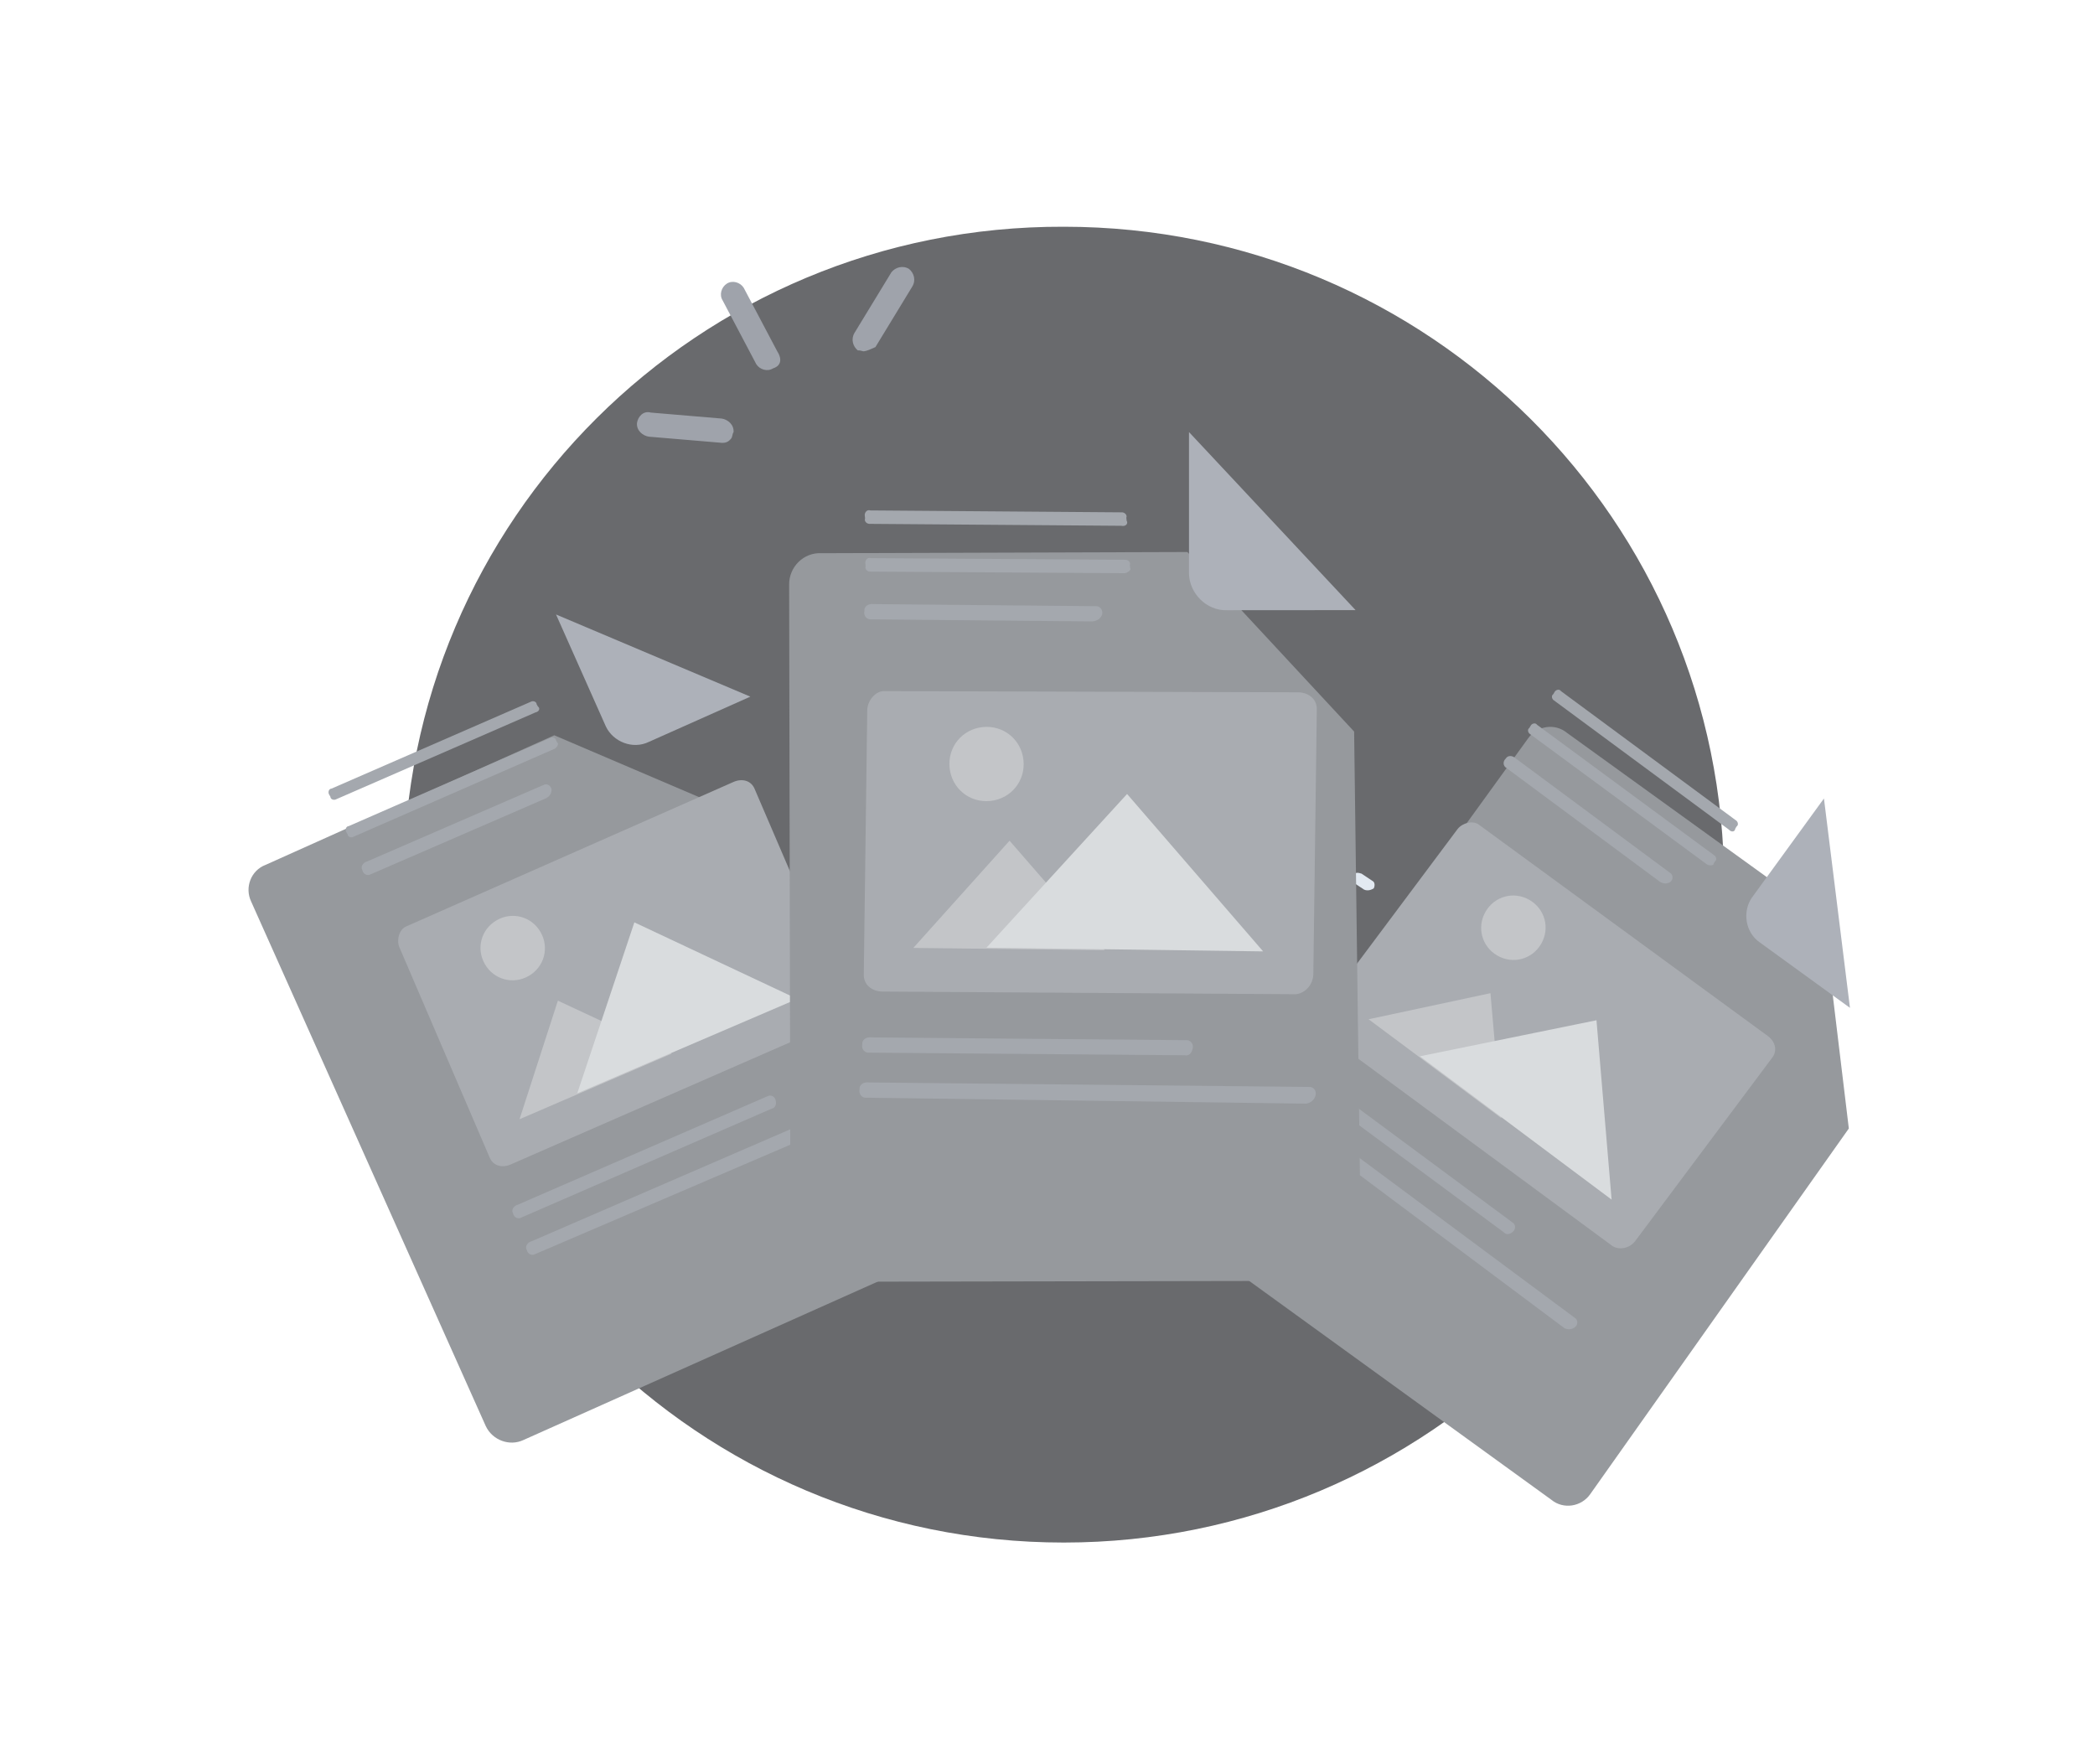 <svg width="190" height="160" viewBox="0 0 190 160" fill="none" xmlns="http://www.w3.org/2000/svg">
  <path d="M96.477 139.896C129.477 139.896 156.366 113.118 156.366 80.229C156.366 47.229 129.588 20.563 96.477 20.563C63.366 20.451 36.588 47.118 36.588 80.118C36.588 113.118 63.366 139.896 96.477 139.896Z" fill="#696A6D"/>
  <path d="M123.701 80.673L122.701 80.007C122.479 79.784 122.479 79.562 122.701 79.34C122.923 79.118 123.145 79.118 123.479 79.229L124.479 79.896C124.701 80.007 124.701 80.34 124.59 80.562C124.256 80.784 123.923 80.784 123.701 80.673Z" fill="#E3EAF2"/>
  <g filter="url(#filter0_d_1_5312)">
    <path d="M167.674 91.345L144.227 124.499C143.427 125.651 141.793 125.919 140.698 125.018L108.628 101.792C107.475 100.992 107.208 99.358 108.008 98.205L138.577 55.978C139.377 54.825 141.012 54.558 142.106 55.459L165.374 72.256L167.674 91.345Z" fill="#96999D"/>
  </g>
  <path d="M165.418 72.416L158.874 81.42C158.016 82.674 158.268 84.569 159.622 85.485L167.777 91.404" fill="#ADB1B9"/>
  <path d="M146.272 113.028L120.124 93.76C119.476 93.252 119.263 92.456 119.772 91.808L132.204 75.169C132.654 74.622 133.609 74.366 134.156 74.816L160.362 93.983C161.01 94.492 161.223 95.287 160.715 95.936L148.283 112.574C147.774 113.222 146.877 113.377 146.272 113.028Z" fill="#A9ACB1"/>
  <path d="M136.162 101.41L124.119 92.438L135.172 90.074L136.162 101.41Z" fill="#C3C5C8"/>
  <path d="M146.16 108.795L128.773 95.796L144.788 92.528L146.16 108.795Z" fill="#D9DCDE"/>
  <path d="M135.795 86.661C137.208 87.477 138.959 87.007 139.775 85.594C140.59 84.182 140.121 82.431 138.708 81.615C137.296 80.799 135.545 81.269 134.729 82.681C133.913 84.094 134.382 85.845 135.795 86.661Z" fill="#C3C5C8"/>
  <path d="M156.792 75.236L140.945 63.53C140.743 63.413 140.658 63.095 140.875 62.952L140.992 62.75C141.108 62.548 141.427 62.462 141.57 62.68L157.417 74.386C157.619 74.502 157.704 74.82 157.487 74.964L157.37 75.166C157.355 75.426 157.036 75.511 156.792 75.236Z" fill="#A4A8AE"/>
  <path d="M154.826 78.408L138.777 66.585C138.575 66.469 138.49 66.15 138.707 66.007L138.824 65.805C138.94 65.603 139.259 65.518 139.402 65.735L155.451 77.558C155.653 77.674 155.738 77.993 155.521 78.136L155.404 78.338C155.447 78.497 155.028 78.524 154.826 78.408Z" fill="#A4A8AE"/>
  <path d="M136.377 111.754L116.483 97.039C116.18 96.864 116.153 96.445 116.428 96.2C116.603 95.897 117.023 95.87 117.368 96.204L137.162 110.862C137.465 111.037 137.492 111.456 137.216 111.7C136.94 111.945 136.622 112.03 136.377 111.754Z" fill="#A4A8AE"/>
  <path d="M150.555 79.979L136.61 69.641C136.308 69.466 136.281 69.047 136.556 68.802C136.731 68.499 137.15 68.472 137.496 68.806L151.441 79.145C151.744 79.32 151.771 79.739 151.495 79.984C151.278 80.127 150.959 80.212 150.555 79.979Z" fill="#A4A8AE"/>
  <path d="M141.862 120.439L114.232 99.778C113.929 99.603 113.902 99.183 114.177 98.939C114.352 98.636 114.772 98.609 115.117 98.943L142.805 119.504C143.108 119.679 143.135 120.098 142.859 120.342C142.584 120.587 142.164 120.614 141.862 120.439Z" fill="#A4A8AE"/>
  <g filter="url(#filter1_d_1_5312)">
    <path d="M67.95 63.237L84.939 100.119C85.537 101.389 84.951 102.938 83.624 103.435L47.475 119.596C46.206 120.195 44.657 119.609 44.058 118.34L22.773 70.752C22.175 69.483 22.761 67.934 24.088 67.436L50.269 55.684L67.95 63.237Z" fill="#96999D"/>
  </g>
  <path d="M50.427 55.728L54.953 65.898C55.61 67.268 57.376 67.998 58.847 67.283L68.05 63.18" fill="#ADB1B9"/>
  <path d="M76.026 92.617L46.266 105.628C45.501 105.935 44.706 105.721 44.399 104.957L36.205 85.871C35.956 85.207 36.212 84.252 36.876 84.004L66.578 70.892C67.342 70.585 68.138 70.798 68.445 71.563L76.639 90.649C76.946 91.413 76.631 92.267 76.026 92.617Z" fill="#A9ACB1"/>
  <path d="M60.908 95.561L47.117 101.505L50.596 90.751L60.908 95.561Z" fill="#C3C5C8"/>
  <path d="M72.304 90.594L52.353 99.153L57.531 83.65L72.304 90.594Z" fill="#D9DCDE"/>
  <path d="M47.955 88.507C49.367 87.691 49.837 85.94 49.021 84.527C48.205 83.114 46.454 82.645 45.041 83.461C43.629 84.277 43.16 86.028 43.975 87.44C44.791 88.853 46.542 89.322 47.955 88.507Z" fill="#C3C5C8"/>
  <path d="M48.558 64.612L30.497 72.483C30.296 72.6 29.977 72.514 29.962 72.254L29.845 72.052C29.729 71.85 29.814 71.532 30.074 71.517L48.135 63.646C48.337 63.529 48.655 63.614 48.671 63.874L48.787 64.076C49.005 64.22 48.919 64.538 48.558 64.612Z" fill="#A4A8AE"/>
  <path d="M50.321 67.898L32.058 75.886C31.856 76.002 31.538 75.917 31.522 75.657L31.406 75.455C31.289 75.253 31.374 74.935 31.634 74.919L49.897 66.932C50.099 66.815 50.417 66.901 50.433 67.161L50.55 67.363C50.709 67.405 50.522 67.782 50.321 67.898Z" fill="#A4A8AE"/>
  <path d="M69.977 100.549L47.285 110.42C46.983 110.595 46.606 110.409 46.532 110.048C46.358 109.745 46.544 109.369 47.006 109.237L69.596 99.423C69.899 99.248 70.276 99.435 70.35 99.796C70.423 100.157 70.338 100.475 69.977 100.549Z" fill="#A4A8AE"/>
  <path d="M49.545 72.385L33.62 79.292C33.317 79.467 32.94 79.281 32.866 78.92C32.691 78.617 32.878 78.24 33.34 78.108L49.266 71.201C49.568 71.026 49.945 71.212 50.019 71.573C50.035 71.833 49.949 72.152 49.545 72.385Z" fill="#A4A8AE"/>
  <path d="M80.239 100.141L48.531 113.739C48.228 113.913 47.851 113.727 47.777 113.366C47.603 113.063 47.789 112.687 48.251 112.555L79.901 98.856C80.204 98.681 80.58 98.868 80.654 99.229C80.728 99.59 80.542 99.966 80.239 100.141Z" fill="#A4A8AE"/>
  <g filter="url(#filter2_d_1_5312)">
    <path d="M122.809 55.347L123.42 102.278C123.456 103.9 122.109 105.26 120.474 105.162L74.706 105.244C73.084 105.28 71.723 103.933 71.688 102.312L71.569 42.056C71.533 40.434 72.88 39.074 74.515 39.172L107.685 39.063L122.809 55.347Z" fill="#96999D"/>
  </g>
  <path d="M107.832 39.183L107.833 52.049C107.883 53.805 109.406 55.405 111.295 55.341L122.942 55.333" fill="#ADB1B9"/>
  <path d="M117.537 90.168L79.996 89.926C79.044 89.891 78.304 89.291 78.339 88.34L78.654 64.335C78.703 63.517 79.422 62.628 80.24 62.678L117.767 62.786C118.718 62.822 119.459 63.421 119.424 64.373L119.109 88.378C119.074 89.329 118.341 90.084 117.537 90.168Z" fill="#A9ACB1"/>
  <path d="M100.189 86.171L82.832 85.968L91.559 76.245L100.189 86.171Z" fill="#C3C5C8"/>
  <path d="M114.556 86.283L89.465 85.947L102.217 72.008L114.556 86.283Z" fill="#D9DCDE"/>
  <path d="M89.824 72.638C91.699 72.44 93.017 70.812 92.82 68.936C92.622 67.061 90.993 65.743 89.118 65.941C87.243 66.138 85.925 67.767 86.122 69.642C86.32 71.517 87.949 72.836 89.824 72.638Z" fill="#C3C5C8"/>
  <path d="M101.685 47.684L78.914 47.51C78.646 47.538 78.35 47.299 78.456 47.017L78.427 46.749C78.399 46.481 78.639 46.185 78.921 46.291L101.692 46.465C101.96 46.436 102.256 46.676 102.15 46.958L102.179 47.226C102.341 47.48 102.101 47.776 101.685 47.684Z" fill="#A4A8AE"/>
  <path d="M102.003 51.985L78.964 51.84C78.696 51.868 78.4 51.628 78.505 51.346L78.477 51.078C78.449 50.81 78.689 50.514 78.971 50.62L102.01 50.766C102.278 50.737 102.574 50.977 102.468 51.259L102.496 51.527C102.644 51.647 102.271 51.957 102.003 51.985Z" fill="#A4A8AE"/>
  <path d="M107.424 95.703L78.822 95.466C78.42 95.508 78.11 95.135 78.201 94.719C78.159 94.317 78.533 94.007 79.083 94.084L107.55 94.335C107.952 94.293 108.262 94.666 108.171 95.082C108.079 95.498 107.839 95.794 107.424 95.703Z" fill="#A4A8AE"/>
  <path d="M99.077 56.357L79.013 56.169C78.612 56.211 78.301 55.838 78.393 55.422C78.35 55.02 78.724 54.71 79.274 54.787L99.338 54.975C99.74 54.933 100.05 55.307 99.959 55.723C99.853 56.005 99.613 56.301 99.077 56.357Z" fill="#A4A8AE"/>
  <path d="M118.449 100.091L78.575 99.552C78.173 99.595 77.863 99.221 77.954 98.805C77.912 98.403 78.286 98.093 78.835 98.17L118.696 98.575C119.098 98.533 119.408 98.906 119.316 99.322C119.225 99.738 118.851 100.049 118.449 100.091Z" fill="#A4A8AE"/>
  <path d="M70.116 33.405C69.609 33.73 68.91 33.532 68.586 33.025L65.54 27.251C65.216 26.744 65.413 26.046 65.921 25.721C66.428 25.397 67.126 25.594 67.45 26.102L70.497 31.875C70.983 32.637 70.772 33.201 70.116 33.405Z" fill="#9FA3AB"/>
  <path d="M66.315 39.764C66.075 40.06 65.822 40.222 65.272 40.145L58.849 39.603C58.299 39.525 57.707 39.046 57.77 38.362C57.848 37.812 58.327 37.22 59.025 37.417L65.448 37.959C65.998 38.037 66.59 38.516 66.526 39.2C66.406 39.348 66.435 39.616 66.315 39.764Z" fill="#9FA3AB"/>
  <path d="M78.351 31.86C78.217 31.874 78.069 31.754 77.801 31.783C77.356 31.423 77.152 30.767 77.497 30.189L80.846 24.69C81.205 24.246 81.861 24.041 82.439 24.387C82.883 24.746 83.088 25.402 82.742 25.98L79.394 31.479C79.006 31.655 78.618 31.832 78.351 31.86Z" fill="#9FA3AB"/>
  <defs>
    <filter id="filter0_d_1_5312" x="85.548" y="43.92" width="104.126" height="114.636" filterUnits="userSpaceOnUse" color-interpolation-filters="sRGB">
      <feFlood flood-opacity="0" result="BackgroundImageFix"/>
      <feColorMatrix in="SourceAlpha" type="matrix" values="0 0 0 0 0 0 0 0 0 0 0 0 0 0 0 0 0 0 127 0" result="hardAlpha"/>
      <feOffset dy="11"/>
      <feGaussianBlur stdDeviation="11"/>
      <feColorMatrix type="matrix" values="0 0 0 0 0.398 0 0 0 0 0.477 0 0 0 0 0.575 0 0 0 0.27 0"/>
      <feBlend mode="normal" in2="BackgroundImageFix" result="effect1_dropShadow_1_5312"/>
      <feBlend mode="normal" in="SourceGraphic" in2="effect1_dropShadow_1_5312" result="shape"/>
    </filter>
    <filter id="filter1_d_1_5312" x="0.539" y="44.685" width="106.634" height="108.147" filterUnits="userSpaceOnUse" color-interpolation-filters="sRGB">
      <feFlood flood-opacity="0" result="BackgroundImageFix"/>
      <feColorMatrix in="SourceAlpha" type="matrix" values="0 0 0 0 0 0 0 0 0 0 0 0 0 0 0 0 0 0 127 0" result="hardAlpha"/>
      <feOffset dy="11"/>
      <feGaussianBlur stdDeviation="11"/>
      <feColorMatrix type="matrix" values="0 0 0 0 0.398 0 0 0 0 0.477 0 0 0 0 0.575 0 0 0 0.27 0"/>
      <feBlend mode="normal" in2="BackgroundImageFix" result="effect1_dropShadow_1_5312"/>
      <feBlend mode="normal" in="SourceGraphic" in2="effect1_dropShadow_1_5312" result="shape"/>
    </filter>
    <filter id="filter2_d_1_5312" x="49.568" y="28.063" width="95.853" height="110.182" filterUnits="userSpaceOnUse" color-interpolation-filters="sRGB">
      <feFlood flood-opacity="0" result="BackgroundImageFix"/>
      <feColorMatrix in="SourceAlpha" type="matrix" values="0 0 0 0 0 0 0 0 0 0 0 0 0 0 0 0 0 0 127 0" result="hardAlpha"/>
      <feOffset dy="11"/>
      <feGaussianBlur stdDeviation="11"/>
      <feColorMatrix type="matrix" values="0 0 0 0 0.398 0 0 0 0 0.477 0 0 0 0 0.575 0 0 0 0.27 0"/>
      <feBlend mode="normal" in2="BackgroundImageFix" result="effect1_dropShadow_1_5312"/>
      <feBlend mode="normal" in="SourceGraphic" in2="effect1_dropShadow_1_5312" result="shape"/>
    </filter>
  </defs>
</svg>
